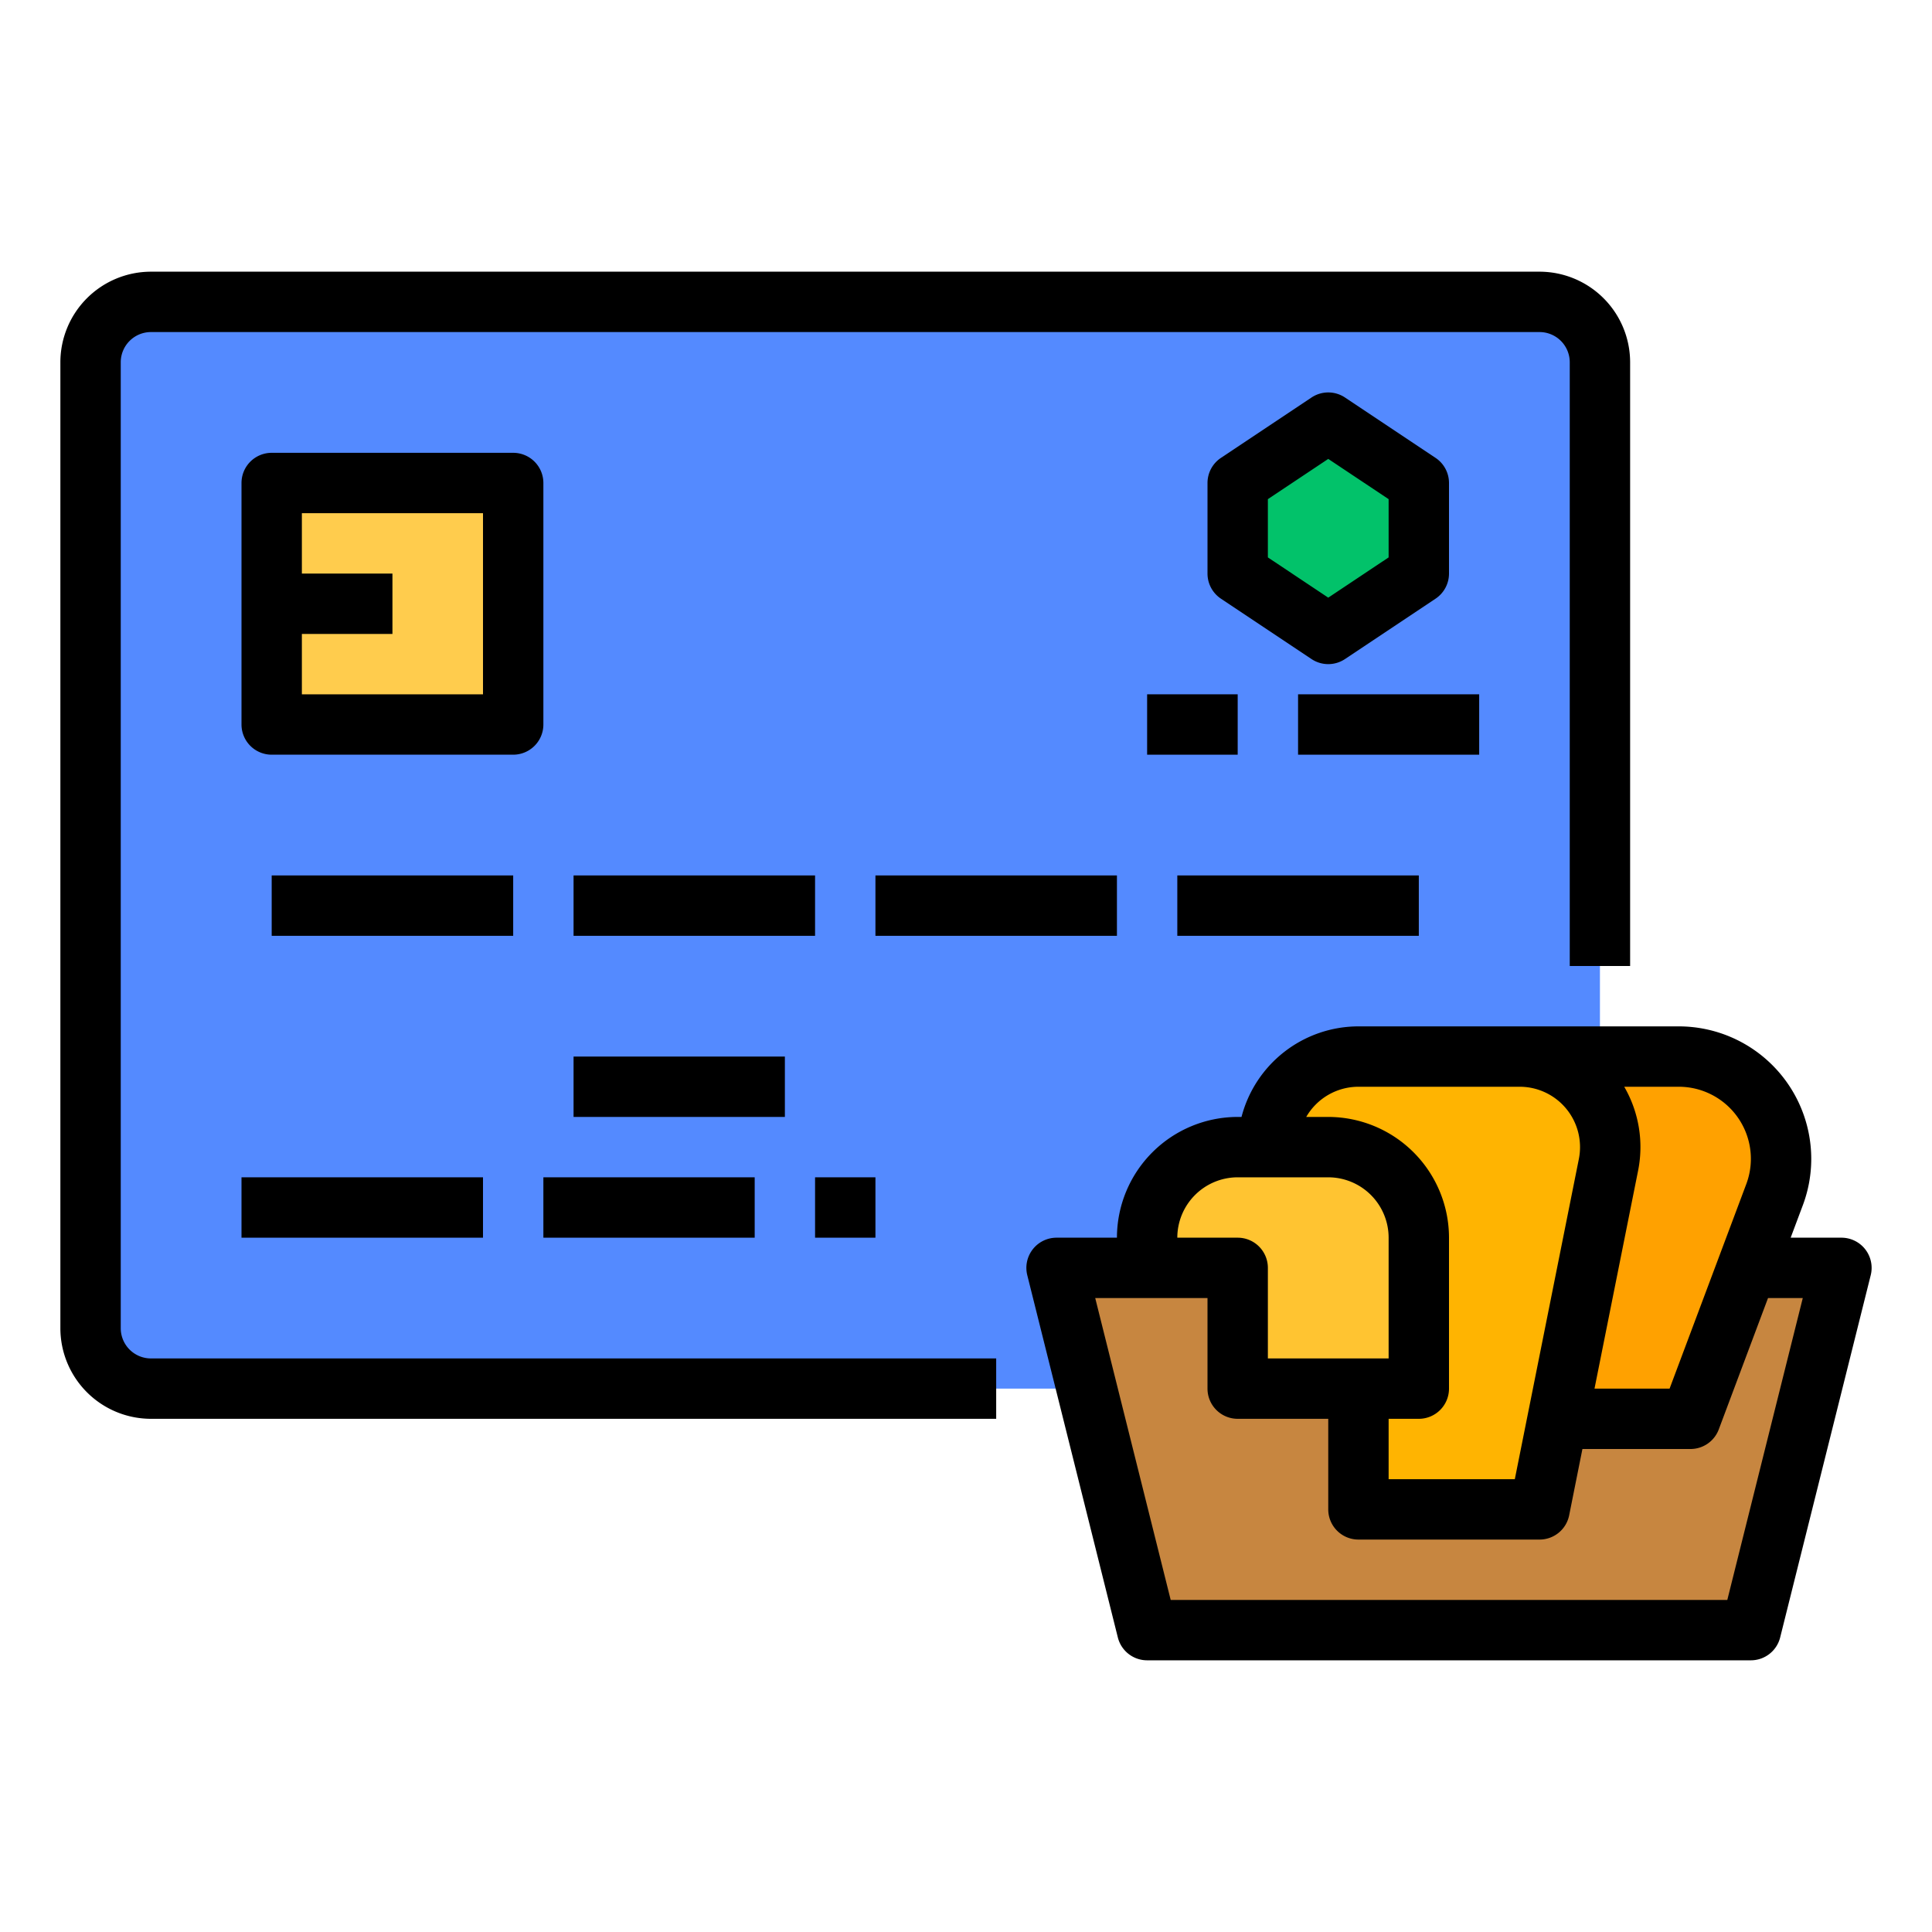 <svg id="filled_outline" height="512" viewBox="0 0 512 512" width="512" xmlns="http://www.w3.org/2000/svg" data-name="filled outline"><path d="m424 368h-384a16 16 0 0 1 -16-16v-256a16 16 0 0 1 16-16h368a16 16 0 0 1 16 16z" fill="#548aff"/><path d="m280 336 24 96h160l24-96z" fill="#c78640"/><path d="m400 376h48l22.275-59.401a27.088 27.088 0 0 0 1.725-9.511 27.088 27.088 0 0 0 -27.088-27.088h-44.912z" fill="#ffa100"/><path d="m72 128h64v64h-64z" fill="#ffcc4d"/><path d="m328 152v-24l24-16 24 16v24l-24 16z" fill="#02c26a"/><path d="m360 336v64h48l18.259-91.293a24 24 0 0 0 -23.534-28.707h-42.725a24 24 0 0 0 -24 24v32z" fill="#ffb401"/><path d="m304 336v-8a24 24 0 0 1 24-24h24a24 24 0 0 1 24 24v40h-48v-32z" fill="#ffc431"/><path d="m40 376h224v-16h-224a8.009 8.009 0 0 1 -8-8v-256a8.009 8.009 0 0 1 8-8h368a8.009 8.009 0 0 1 8 8v160h16v-160a24.027 24.027 0 0 0 -24-24h-368a24.027 24.027 0 0 0 -24 24v256a24.027 24.027 0 0 0 24 24z"/><path d="m144 192v-64a8 8 0 0 0 -8-8h-64a8 8 0 0 0 -8 8v64a8 8 0 0 0 8 8h64a8 8 0 0 0 8-8zm-16-8h-48v-16h24v-16h-24v-16h48z"/><path d="m380.438 121.344-24-16a7.998 7.998 0 0 0 -8.875 0l-24 16a7.999 7.999 0 0 0 -3.562 6.656v24a7.999 7.999 0 0 0 3.562 6.656l24 16a7.999 7.999 0 0 0 8.875 0l24-16a7.999 7.999 0 0 0 3.562-6.656v-24a7.999 7.999 0 0 0 -3.562-6.656zm-12.438 26.375-16 10.666-16-10.666v-15.438l16-10.666 16 10.666z"/><path d="m304 184h24v16h-24z"/><path d="m344 184h48v16h-48z"/><path d="m72 232h64v16h-64z"/><path d="m152 232h64v16h-64z"/><path d="m232 232h64v16h-64z"/><path d="m312 232h64v16h-64z"/><path d="m64 312h64v16h-64z"/><path d="m144 312h56v16h-56z"/><path d="m216 312h16v16h-16z"/><path d="m152 280h56v16h-56z"/><path d="m480 307.088a35.127 35.127 0 0 0 -35.088-35.088h-84.912a32.057 32.057 0 0 0 -30.987 24h-1.013a32.036 32.036 0 0 0 -32 32h-16a7.999 7.999 0 0 0 -7.761 9.94l24 96a7.999 7.999 0 0 0 7.761 6.06h160a7.999 7.999 0 0 0 7.761-6.06l24-96a7.999 7.999 0 0 0 -7.761-9.94h-13.456l3.222-8.591a34.966 34.966 0 0 0 2.234-12.321zm-16 0a19.035 19.035 0 0 1 -1.215 6.702l-20.329 54.21h-19.897l11.545-57.724a31.866 31.866 0 0 0 -3.665-22.276h14.474a19.109 19.109 0 0 1 19.088 19.088zm-104-19.088h42.725a16.001 16.001 0 0 1 15.689 19.138l-16.973 84.862h-33.441v-16h8a8 8 0 0 0 8-8v-40a32.036 32.036 0 0 0 -32-32h-5.835a15.997 15.997 0 0 1 13.835-8zm-32 24h24a16.018 16.018 0 0 1 16 16v32h-32v-24a8 8 0 0 0 -8-8h-16a16.018 16.018 0 0 1 16-16zm149.754 32-20 80h-147.508l-20-80h29.754v24a8 8 0 0 0 8 8h24v24a8 8 0 0 0 8 8h48a8 8 0 0 0 7.845-6.431l3.514-17.569h28.642a7.999 7.999 0 0 0 7.49-5.191l13.053-34.809z"/></svg>